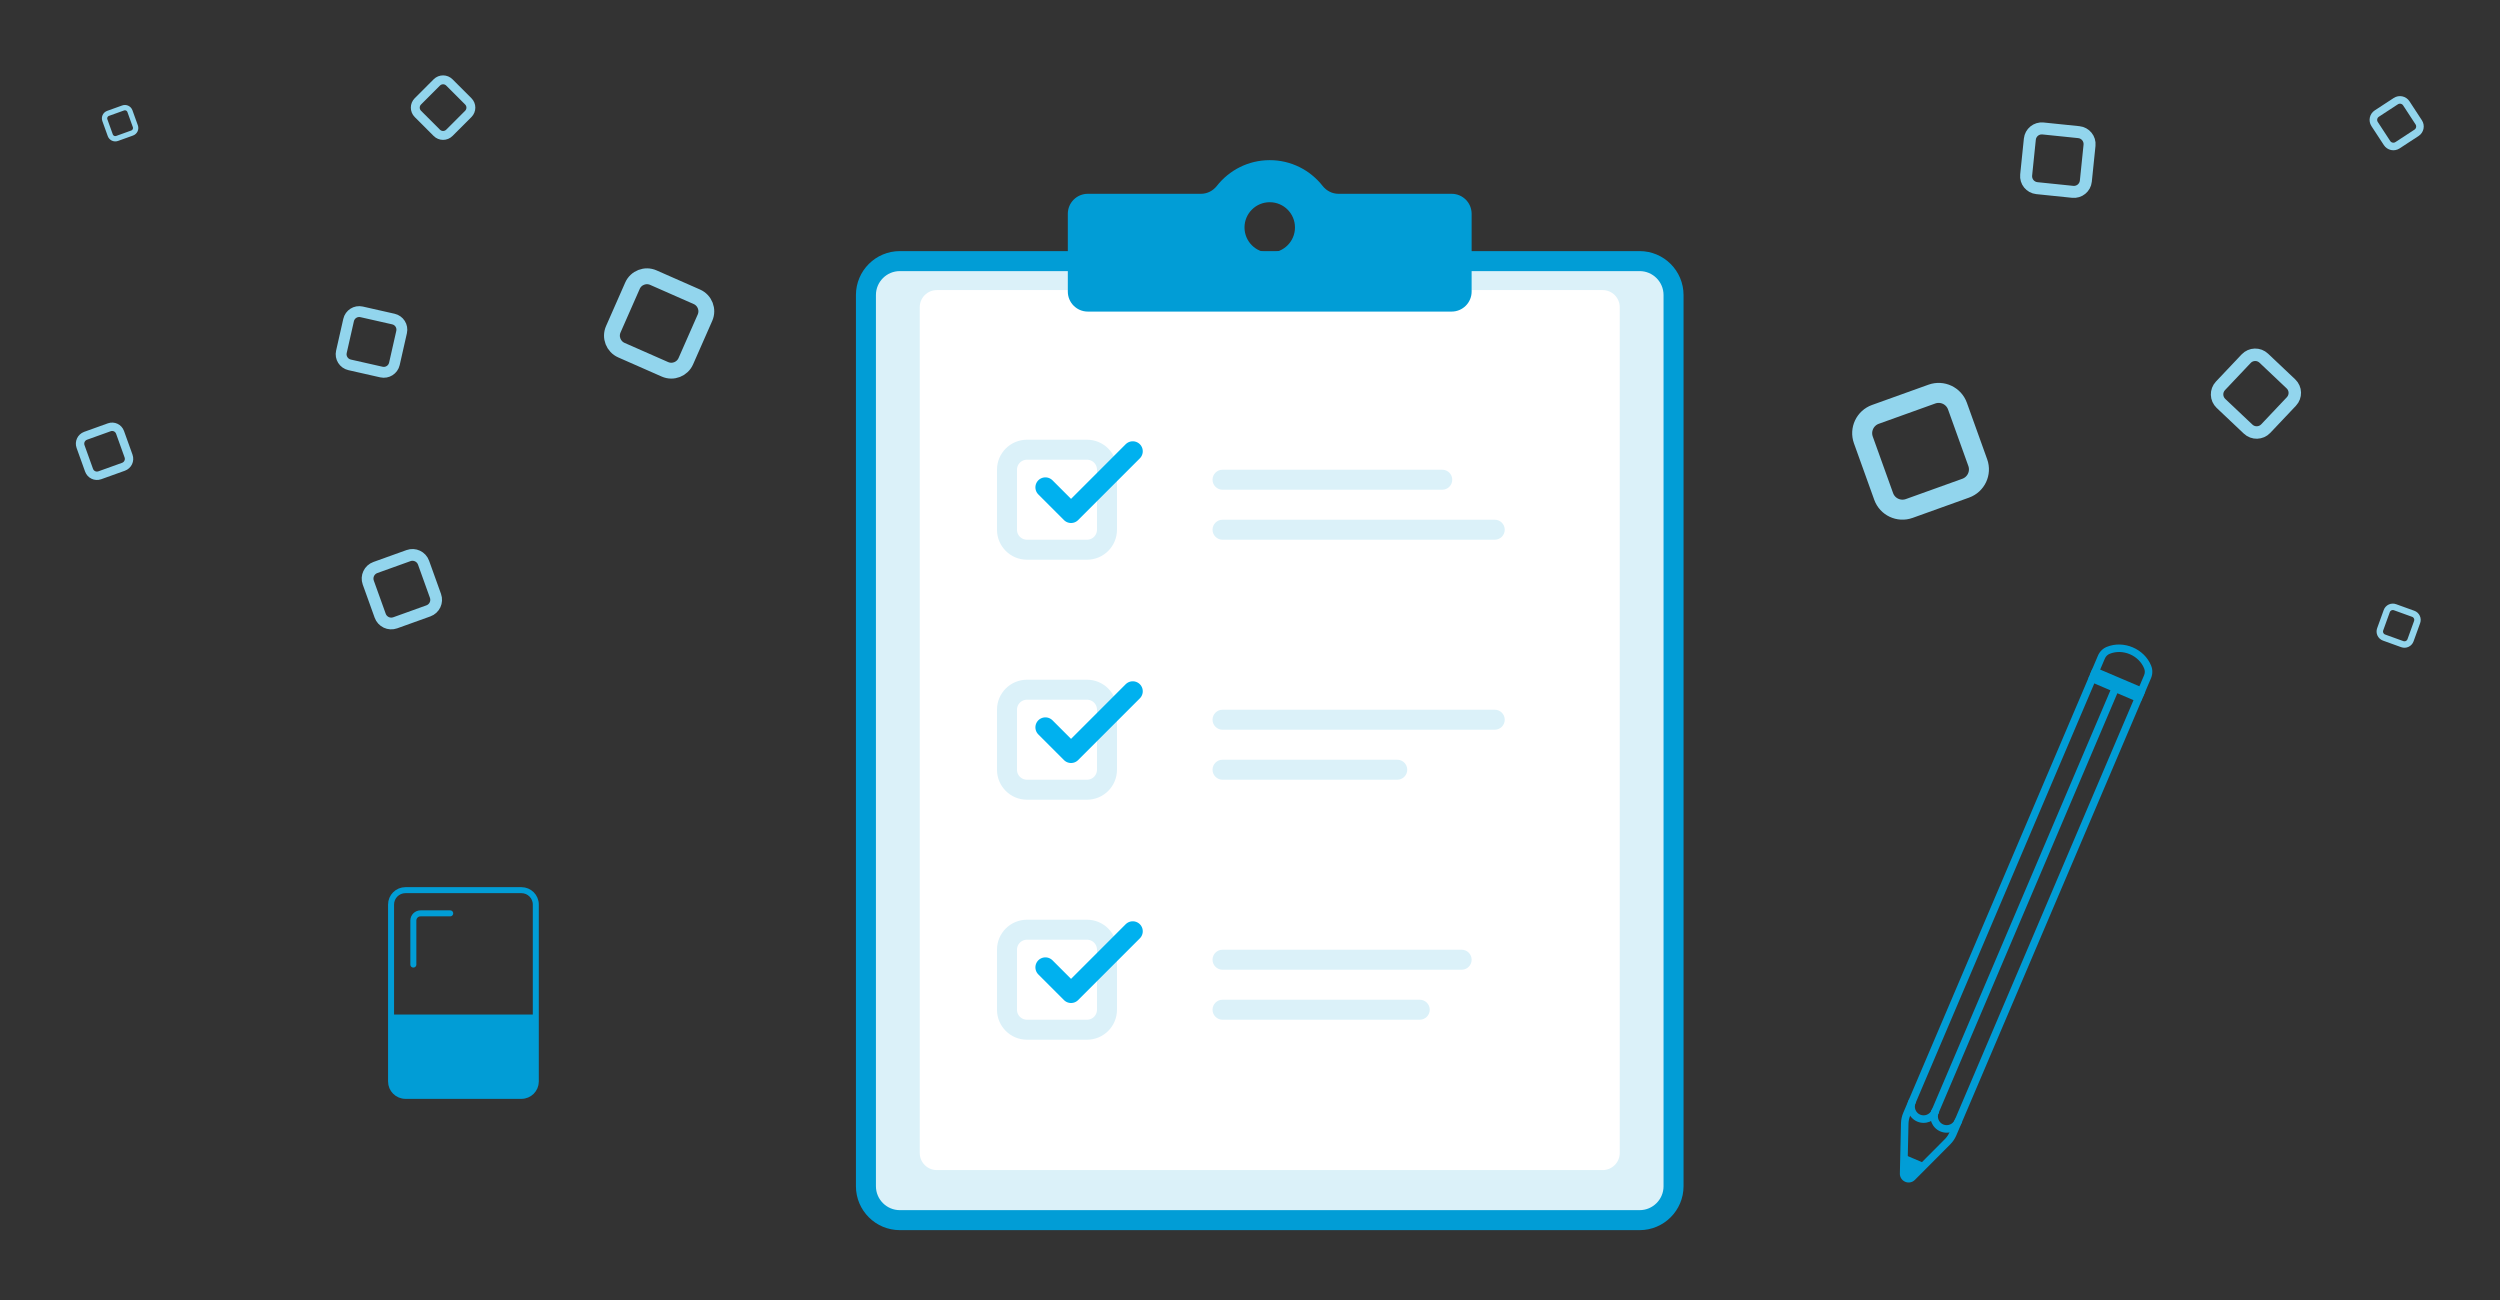 <?xml version="1.0" encoding="iso-8859-1"?>
<!-- Generator: Adobe Illustrator 19.0.0, SVG Export Plug-In . SVG Version: 6.00 Build 0)  -->
<svg version="1.1" id="Layer_1" xmlns="http://www.w3.org/2000/svg" xmlns:xlink="http://www.w3.org/1999/xlink" x="0px" y="0px"
	 viewBox="0 0 250 130" style="enable-background:new 0 0 250 130;" xml:space="preserve">
<rect x="0" y="0" width="250" height="130" fill="#333333" stroke="none"/>
<g id="XMLID_40_">
	<path id="XMLID_430_" style="fill:#DBF1F9;stroke:#019DD6;stroke-width:2;stroke-miterlimit:10;" d="M163.96,122.015H89.988
		c-1.875,0-3.395-1.52-3.395-3.395V29.505c0-1.875,1.52-3.395,3.395-3.395h73.972c1.875,0,3.395,1.52,3.395,3.395v89.115
		C167.355,120.495,165.835,122.015,163.96,122.015z"/>
	<g id="XMLID_424_">
		<path id="XMLID_49_" style="fill:#FFFFFF;" d="M160.261,117.009H93.687c-0.946,0-1.713-0.767-1.713-1.713V30.722
			c0-0.946,0.767-1.713,1.713-1.713h66.575c0.946,0,1.713,0.767,1.713,1.713v84.575
			C161.974,116.243,161.207,117.009,160.261,117.009z"/>
	</g>
	<path id="XMLID_409_" style="fill:#019DD6;" d="M145.164,19.38h-11.318c-0.623,0-1.199-0.298-1.584-0.788
		c-1.231-1.568-3.14-2.577-5.289-2.577c-2.148,0-4.057,1.009-5.289,2.577c-0.385,0.49-0.961,0.788-1.584,0.788h-11.318
		c-1.105,0-2,0.895-2,2v7.778c0,1.105,0.895,2,2,2h36.381c1.105,0,2-0.895,2-2V21.38C147.164,20.275,146.269,19.38,145.164,19.38z
		 M126.974,25.269c-1.394,0-2.524-1.13-2.524-2.524c0-1.394,1.13-2.524,2.524-2.524c1.394,0,2.524,1.13,2.524,2.524
		C129.498,24.139,128.368,25.269,126.974,25.269z"/>
	<path id="XMLID_400_" style="fill:none;stroke:#DBF1F9;stroke-width:2;stroke-miterlimit:10;" d="M108.699,54.972h-6
		c-1.105,0-2-0.895-2-2v-6c0-1.105,0.895-2,2-2h6c1.105,0,2,0.895,2,2v6C110.699,54.077,109.804,54.972,108.699,54.972z"/>
	<path id="XMLID_330_" style="fill:none;stroke:#92D5ED;stroke-width:2;stroke-miterlimit:10;" d="M196.57,48.819l-5.647,2.029
		c-1.04,0.374-2.185-0.166-2.558-1.206l-2.029-5.647c-0.374-1.04,0.166-2.185,1.206-2.558l5.647-2.029
		c1.04-0.374,2.185,0.166,2.558,1.206l2.029,5.647C198.15,47.3,197.61,48.446,196.57,48.819z"/>
	<path id="XMLID_342_" style="fill:none;stroke:#92D5ED;stroke-width:1.2;stroke-miterlimit:10;" d="M207.268,19.183l-3.581-0.368
		c-0.659-0.068-1.139-0.657-1.071-1.316l0.368-3.581c0.068-0.659,0.657-1.139,1.316-1.071l3.581,0.368
		c0.659,0.068,1.139,0.657,1.071,1.316l-0.368,3.581C208.517,18.772,207.928,19.251,207.268,19.183z"/>
	<path id="XMLID_343_" style="fill:none;stroke:#92D5ED;stroke-width:0.757;stroke-miterlimit:10;" d="M238.704,14.306l-1.243-1.901
		c-0.229-0.35-0.131-0.819,0.219-1.048l1.901-1.243c0.35-0.229,0.819-0.131,1.048,0.219l1.243,1.901
		c0.229,0.35,0.131,0.819-0.219,1.048l-1.901,1.243C239.402,14.754,238.933,14.655,238.704,14.306z"/>
	<path id="XMLID_345_" style="fill:none;stroke:#92D5ED;stroke-width:1.246;stroke-miterlimit:10;" d="M224.812,42.911
		l-2.715-2.568c-0.5-0.473-0.522-1.261-0.049-1.761l2.568-2.715c0.473-0.5,1.261-0.522,1.761-0.049l2.715,2.568
		c0.5,0.473,0.522,1.261,0.049,1.761l-2.568,2.715C226.1,43.361,225.312,43.383,224.812,42.911z"/>
	<path id="XMLID_346_" style="fill:none;stroke:#92D5ED;stroke-width:0.645;stroke-miterlimit:10;" d="M241.71,62.206l-0.658,1.821
		c-0.121,0.335-0.491,0.509-0.826,0.387l-1.821-0.658c-0.335-0.121-0.509-0.491-0.387-0.826l0.658-1.821
		c0.121-0.335,0.491-0.509,0.826-0.387l1.821,0.658C241.657,61.5,241.831,61.87,241.71,62.206z"/>
	<path id="XMLID_332_" style="fill:none;stroke:#92D5ED;stroke-width:1.585;stroke-miterlimit:10;" d="M66.493,36.932l-4.352-1.916
		c-0.801-0.353-1.165-1.288-0.812-2.089l1.916-4.352c0.353-0.801,1.288-1.165,2.089-0.812l4.352,1.916
		c0.801,0.353,1.165,1.288,0.812,2.089l-1.916,4.352C68.23,36.921,67.295,37.285,66.493,36.932z"/>
	<path id="XMLID_337_" style="fill:none;stroke:#92D5ED;stroke-width:0.89;stroke-miterlimit:10;" d="M43.679,13.282l-1.889-1.889
		c-0.348-0.348-0.348-0.911,0-1.259l1.889-1.889c0.348-0.348,0.911-0.348,1.259,0l1.889,1.889c0.348,0.348,0.348,0.911,0,1.259
		l-1.889,1.889C44.59,13.63,44.027,13.63,43.679,13.282z"/>
	<path id="XMLID_339_" style="fill:none;stroke:#92D5ED;stroke-width:1.175;stroke-miterlimit:10;" d="M42.839,61.088l-3.317,1.192
		c-0.611,0.219-1.284-0.098-1.503-0.708l-1.192-3.317c-0.219-0.611,0.098-1.284,0.708-1.503l3.317-1.192
		c0.611-0.219,1.284,0.098,1.503,0.708l1.192,3.317C43.767,60.196,43.449,60.869,42.839,61.088z"/>
	<path id="XMLID_340_" style="fill:none;stroke:#92D5ED;stroke-width:1.087;stroke-miterlimit:10;" d="M38.14,37.205l-3.18-0.72
		c-0.585-0.133-0.953-0.715-0.82-1.3l0.72-3.18c0.133-0.585,0.715-0.953,1.3-0.82l3.18,0.72c0.585,0.133,0.953,0.715,0.82,1.3
		l-0.72,3.18C39.307,36.97,38.725,37.338,38.14,37.205z"/>
	<path id="XMLID_341_" style="fill:none;stroke:#92D5ED;stroke-width:0.839;stroke-miterlimit:10;" d="M12.349,46.677l-2.37,0.851
		c-0.436,0.157-0.917-0.07-1.074-0.506l-0.851-2.37c-0.157-0.436,0.07-0.917,0.506-1.074l2.37-0.851
		c0.436-0.157,0.917,0.07,1.074,0.506l0.851,2.37C13.012,46.04,12.785,46.52,12.349,46.677z"/>
	<path id="XMLID_347_" style="fill:none;stroke:#92D5ED;stroke-width:0.533;stroke-miterlimit:10;" d="M13.213,13.303l-1.504,0.541
		c-0.277,0.1-0.582-0.044-0.682-0.321l-0.541-1.504c-0.1-0.277,0.044-0.582,0.321-0.682l1.504-0.541
		c0.277-0.1,0.582,0.044,0.682,0.321l0.541,1.504C13.634,12.898,13.49,13.203,13.213,13.303z"/>
	<path id="XMLID_379_" style="fill:#DBF1F9;" d="M144.224,48.972h-21.97c-0.552,0-1-0.448-1-1l0,0c0-0.552,0.448-1,1-1h21.97
		c0.552,0,1,0.448,1,1l0,0C145.224,48.525,144.776,48.972,144.224,48.972z"/>
	<path id="XMLID_323_" style="fill:#DBF1F9;" d="M149.474,53.972h-27.22c-0.552,0-1-0.448-1-1l0,0c0-0.552,0.448-1,1-1h27.22
		c0.552,0,1,0.448,1,1l0,0C150.474,53.525,150.026,53.972,149.474,53.972z"/>
	
		<polyline id="XMLID_316_" style="fill:none;stroke:#00B1EF;stroke-width:2;stroke-linecap:round;stroke-linejoin:round;stroke-miterlimit:10;" points="
		104.54,48.736 107.104,51.301 113.277,45.128 	"/>
	<path id="XMLID_321_" style="fill:none;stroke:#DBF1F9;stroke-width:2;stroke-miterlimit:10;" d="M108.699,78.972h-6
		c-1.105,0-2-0.895-2-2v-6c0-1.105,0.895-2,2-2h6c1.105,0,2,0.895,2,2v6C110.699,78.077,109.804,78.972,108.699,78.972z"/>
	<path id="XMLID_319_" style="fill:#DBF1F9;" d="M149.474,72.972h-27.22c-0.552,0-1-0.448-1-1l0,0c0-0.552,0.448-1,1-1h27.22
		c0.552,0,1,0.448,1,1l0,0C150.474,72.525,150.026,72.972,149.474,72.972z"/>
	<path id="XMLID_326_" style="fill:#DBF1F9;" d="M139.724,77.972h-17.47c-0.552,0-1-0.448-1-1l0,0c0-0.552,0.448-1,1-1h17.47
		c0.552,0,1,0.448,1,1l0,0C140.724,77.525,140.276,77.972,139.724,77.972z"/>
	
		<polyline id="XMLID_315_" style="fill:none;stroke:#00B1EF;stroke-width:2;stroke-linecap:round;stroke-linejoin:round;stroke-miterlimit:10;" points="
		104.54,72.736 107.104,75.301 113.277,69.128 	"/>
	<path id="XMLID_322_" style="fill:none;stroke:#DBF1F9;stroke-width:2;stroke-miterlimit:10;" d="M108.699,102.972h-6
		c-1.105,0-2-0.895-2-2v-6c0-1.105,0.895-2,2-2h6c1.105,0,2,0.895,2,2v6C110.699,102.077,109.804,102.972,108.699,102.972z"/>
	<path id="XMLID_317_" style="fill:#DBF1F9;" d="M146.164,96.972h-23.911c-0.552,0-1-0.448-1-1l0,0c0-0.552,0.448-1,1-1h23.911
		c0.552,0,1,0.448,1,1l0,0C147.164,96.525,146.717,96.972,146.164,96.972z"/>
	<path id="XMLID_327_" style="fill:#DBF1F9;" d="M141.974,101.972h-19.72c-0.552,0-1-0.448-1-1l0,0c0-0.552,0.448-1,1-1h19.72
		c0.552,0,1,0.448,1,1l0,0C142.974,101.525,142.526,101.972,141.974,101.972z"/>
	
		<polyline id="XMLID_314_" style="fill:none;stroke:#00B1EF;stroke-width:2;stroke-linecap:round;stroke-linejoin:round;stroke-miterlimit:10;" points="
		104.54,96.736 107.104,99.301 113.277,93.128 	"/>
	<path id="XMLID_312_" style="fill:none;stroke:#C5F3FF;stroke-width:0.841;stroke-miterlimit:10;" d="M147.164,29.475"/>
	<path id="XMLID_311_" style="fill:none;stroke:#C5F3FF;stroke-width:0.841;stroke-miterlimit:10;" d="M106.784,29.475"/>
	<g id="XMLID_364_">
		<g id="XMLID_371_">
			<path id="XMLID_384_" style="fill:#019DD6;" d="M190.521,118.179c-0.332-0.141-0.542-0.465-0.534-0.826l0.111-5.013
				c0.007-0.367,0.085-0.725,0.23-1.065l18.557-43.571c0.081-0.191,0.302-0.28,0.493-0.199c0.191,0.082,0.28,0.302,0.199,0.493
				l-18.557,43.571c-0.107,0.252-0.164,0.517-0.17,0.787l-0.111,5.013c-0.001,0.074,0.048,0.106,0.077,0.118l0,0
				c0.036,0.015,0.089,0.023,0.138-0.027l3.537-3.553c0.193-0.193,0.344-0.418,0.451-0.668l18.557-43.571
				c0.081-0.191,0.302-0.28,0.493-0.198c0.191,0.082,0.28,0.302,0.199,0.493l-18.557,43.571c-0.144,0.338-0.35,0.643-0.61,0.904
				l-3.537,3.553c-0.254,0.255-0.633,0.329-0.964,0.189C190.521,118.179,190.521,118.179,190.521,118.179z"/>
		</g>
		<g id="XMLID_370_">
			<path id="XMLID_383_" style="fill:#019DD6;" d="M194.029,113.139c-0.827-0.352-1.213-1.311-0.861-2.137
				c0.081-0.191,0.302-0.28,0.493-0.199c0.191,0.082,0.28,0.302,0.199,0.493c-0.189,0.445,0.019,0.962,0.464,1.151
				c0.445,0.189,0.962-0.019,1.151-0.464c0.081-0.191,0.302-0.28,0.493-0.199c0.191,0.082,0.28,0.302,0.199,0.493
				C195.814,113.105,194.856,113.492,194.029,113.139z"/>
		</g>
		<g id="XMLID_369_">
			<path id="XMLID_382_" style="fill:#019DD6;" d="M191.723,112.157c-0.827-0.352-1.213-1.311-0.861-2.137
				c0.081-0.191,0.302-0.28,0.493-0.199s0.28,0.302,0.199,0.493c-0.189,0.445,0.019,0.962,0.464,1.151
				c0.445,0.189,0.962-0.019,1.151-0.464c0.081-0.191,0.302-0.28,0.493-0.199c0.191,0.082,0.28,0.302,0.199,0.493
				C193.508,112.123,192.549,112.509,191.723,112.157z"/>
		</g>
		<g id="XMLID_368_">
			<path id="XMLID_381_" style="fill:#019DD6;" d="M193.367,111.495c-0.191-0.082-0.28-0.302-0.199-0.493l18.022-42.317
				c0.081-0.191,0.302-0.28,0.493-0.198c0.191,0.082,0.28,0.302,0.198,0.493l-18.022,42.317
				C193.779,111.487,193.559,111.577,193.367,111.495z"/>
		</g>
		<g id="XMLID_367_">
			<polygon id="XMLID_376_" style="fill:#019DD6;" points="190.405,115.453 192.567,116.372 190.691,117.778 			"/>
		</g>
		<g id="XMLID_366_">
			<path id="XMLID_377_" style="fill:#019DD6;" d="M213.831,69.843l-4.613-1.965c-0.191-0.082-0.28-0.302-0.199-0.493l0.778-1.827
				c0.171-0.402,0.489-0.713,0.893-0.876c1.686-0.678,3.745,0.199,4.423,1.884c0.164,0.406,0.159,0.85-0.012,1.252l-0.778,1.827
				C214.243,69.835,214.022,69.924,213.831,69.843z M209.858,67.334l3.921,1.67l0.631-1.481c0.092-0.217,0.095-0.457,0.006-0.677
				l0,0c-0.527-1.312-2.132-1.994-3.445-1.467c-0.218,0.088-0.39,0.256-0.482,0.473L209.858,67.334z"/>
		</g>
		<g id="XMLID_365_">
			
				<rect id="XMLID_372_" x="209.177" y="68.11" transform="matrix(0.92 0.392 -0.392 0.92 43.762 -77.468)" style="fill:#019DD6;" width="5.014" height="0.752"/>
			<path id="XMLID_373_" style="fill:#019DD6;" d="M213.696,70.16l-4.613-1.965c-0.191-0.082-0.28-0.302-0.199-0.493l0.295-0.692
				c0.081-0.191,0.302-0.28,0.493-0.199l4.613,1.965c0.191,0.082,0.28,0.302,0.199,0.493l-0.295,0.692
				C214.108,70.152,213.887,70.241,213.696,70.16z M209.723,67.651l3.922,1.67L209.723,67.651z"/>
		</g>
	</g>
	<path id="XMLID_385_" style="fill:none;stroke:#019DD6;stroke-width:0.6;stroke-miterlimit:10;" d="M52.143,109.585H40.544
		c-0.794,0-1.438-0.644-1.438-1.438V90.454c0-0.794,0.644-1.438,1.438-1.438h11.599c0.794,0,1.438,0.644,1.438,1.438v17.694
		C53.58,108.942,52.937,109.585,52.143,109.585z"/>
	<path id="XMLID_386_" style="fill:#019DD6;" d="M52.143,109.585H40.544c-0.794,0-1.438-0.644-1.438-1.438v-6.691H53.58v6.691
		C53.58,108.942,52.937,109.585,52.143,109.585z"/>
	<path id="XMLID_388_" style="fill:none;stroke:#019DD6;stroke-width:0.6;stroke-linecap:round;stroke-miterlimit:10;" d="
		M41.335,96.458v-4.403c0-0.397,0.322-0.719,0.719-0.719h2.965"/>
</g>
</svg>
